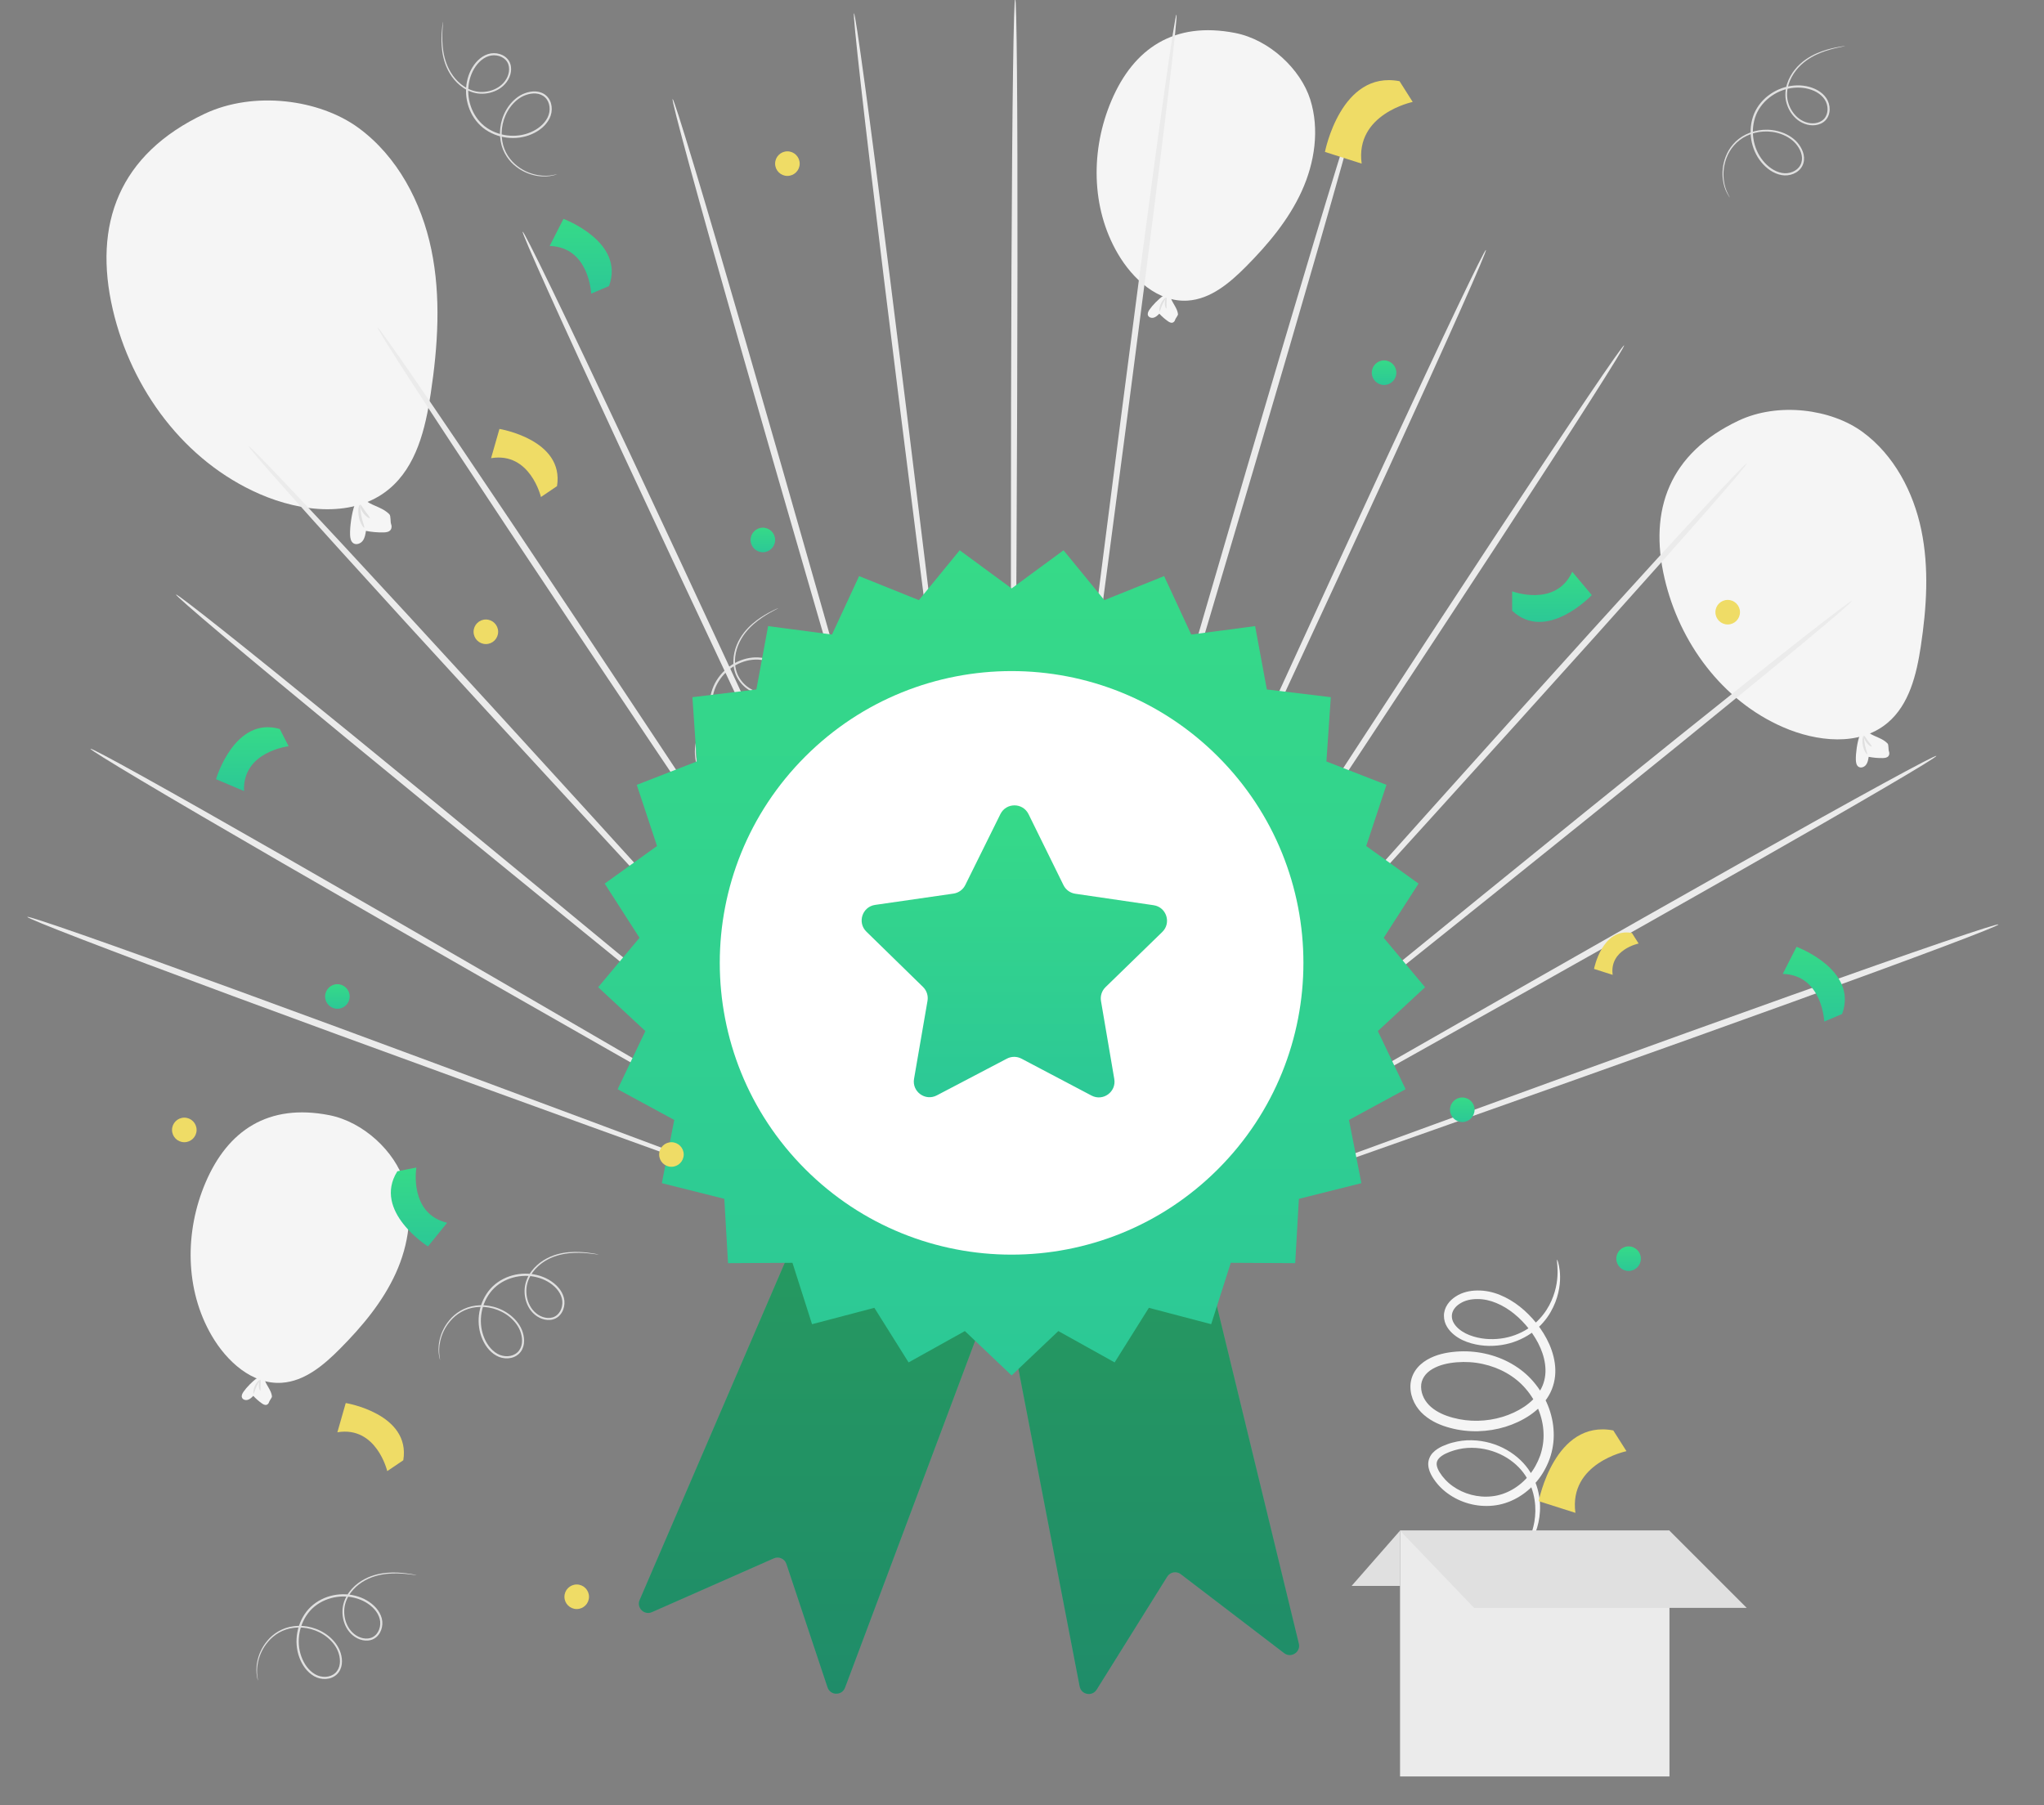 <svg width="480" height="424" viewBox="0 0 480 424" fill="none" xmlns="http://www.w3.org/2000/svg">
<rect x="0" y="0" width="480" height="424" fill="#808080" stroke="none"/>
<g clip-path="url(#clip0_978_28538)">
<path d="M166.894 184.644C166.894 184.644 166.55 184.416 166.004 183.857C165.458 183.304 164.712 182.39 164.114 181.021C163.513 179.665 163.042 177.842 163.216 175.714C163.361 173.61 164.281 171.166 166.289 169.344C168.244 167.52 171.169 166.276 174.352 166.471C175.921 166.583 177.584 167.034 178.943 168.093C179.618 168.611 180.225 169.26 180.651 170.046C181.076 170.829 181.279 171.782 181.089 172.704C180.713 174.581 178.912 175.92 177.021 176.116C175.105 176.32 173.187 175.632 171.595 174.536C168.372 172.348 166.352 168.255 166.768 164.12C167.242 159.96 170.268 156.509 173.881 155.121C175.686 154.413 177.671 154.193 179.516 154.612C180.435 154.827 181.318 155.226 182.037 155.834C182.762 156.444 183.27 157.273 183.511 158.161C183.753 159.047 183.713 160.027 183.294 160.85C182.884 161.679 182.137 162.263 181.35 162.611C179.745 163.315 177.931 163.105 176.505 162.407C175.061 161.704 173.934 160.563 173.2 159.282C172.462 157.989 172.196 156.544 172.217 155.204C172.29 152.492 173.426 150.207 174.723 148.553C176.04 146.885 177.513 145.773 178.742 144.957C181.244 143.361 182.8 142.816 182.8 142.816C182.804 142.824 182.717 142.877 182.54 142.971C182.338 143.077 182.081 143.213 181.76 143.384C181.078 143.752 180.07 144.298 178.858 145.128C177.657 145.963 176.223 147.086 174.958 148.735C173.713 150.366 172.637 152.608 172.591 155.21C172.586 156.498 172.85 157.866 173.556 159.08C174.259 160.287 175.338 161.362 176.695 162.011C178.034 162.658 179.71 162.832 181.161 162.187C181.873 161.867 182.522 161.346 182.867 160.636C183.221 159.935 183.26 159.08 183.04 158.29C182.823 157.498 182.362 156.755 181.717 156.217C181.067 155.669 180.258 155.304 179.401 155.106C177.679 154.719 175.786 154.926 174.071 155.606C170.627 156.931 167.738 160.247 167.296 164.178C166.897 168.096 168.83 172.031 171.89 174.108C173.399 175.156 175.223 175.799 176.965 175.613C178.678 175.446 180.294 174.22 180.612 172.608C180.779 171.808 180.612 170.982 180.232 170.27C179.849 169.559 179.29 168.95 178.661 168.462C177.396 167.464 175.832 167.028 174.324 166.908C171.28 166.701 168.444 167.877 166.545 169.619C164.596 171.356 163.685 173.692 163.514 175.739C163.316 177.805 163.745 179.597 164.306 180.938C164.863 182.294 165.57 183.213 166.084 183.783C166.597 184.36 166.915 184.621 166.894 184.644Z" fill="#E0E0E0"/>
<path d="M130.828 40.922C130.828 40.922 130.45 41.09 129.686 41.251C128.927 41.416 127.756 41.556 126.279 41.327C124.813 41.107 123.021 40.527 121.318 39.239C119.62 37.989 118.049 35.903 117.587 33.231C117.095 30.601 117.613 27.467 119.483 24.884C120.418 23.619 121.691 22.457 123.313 21.877C124.112 21.586 124.986 21.421 125.878 21.482C126.767 21.542 127.679 21.882 128.355 22.537C129.738 23.861 129.903 26.098 129.055 27.8C128.201 29.527 126.593 30.779 124.813 31.535C121.24 33.083 116.7 32.594 113.432 30.027C110.174 27.398 108.884 22.993 109.649 19.2C110.018 17.295 110.897 15.502 112.239 14.17C112.912 13.509 113.723 12.977 114.622 12.697C115.526 12.412 116.498 12.426 117.377 12.699C118.253 12.969 119.059 13.529 119.529 14.324C120.01 15.115 120.102 16.058 119.975 16.909C119.709 18.641 118.56 20.06 117.206 20.89C115.839 21.733 114.271 22.072 112.796 22.006C111.309 21.935 109.946 21.384 108.826 20.65C106.576 19.135 105.255 16.951 104.554 14.969C103.851 12.964 103.702 11.123 103.672 9.648C103.665 6.68 104.04 5.074 104.04 5.074C104.049 5.075 104.046 5.177 104.031 5.377C104.013 5.605 103.99 5.895 103.962 6.257C103.908 7.03 103.827 8.174 103.878 9.643C103.94 11.104 104.118 12.917 104.833 14.869C105.542 16.795 106.858 18.905 109.03 20.337C110.115 21.033 111.411 21.541 112.815 21.598C114.21 21.651 115.697 21.317 116.972 20.519C118.236 19.734 119.282 18.413 119.514 16.842C119.626 16.069 119.533 15.242 119.119 14.57C118.716 13.895 118.016 13.405 117.232 13.166C116.446 12.925 115.572 12.916 114.772 13.172C113.962 13.428 113.22 13.915 112.593 14.532C111.344 15.778 110.504 17.488 110.158 19.301C109.432 22.919 110.681 27.136 113.764 29.615C116.858 32.052 121.216 32.529 124.61 31.059C126.304 30.347 127.824 29.152 128.601 27.581C129.377 26.046 129.209 24.023 128.018 22.891C127.432 22.322 126.645 22.019 125.841 21.959C125.036 21.901 124.222 22.046 123.473 22.317C121.953 22.849 120.746 23.937 119.838 25.146C118.032 27.605 117.504 30.629 117.956 33.165C118.378 35.742 119.863 37.764 121.499 39.004C123.137 40.28 124.88 40.877 126.313 41.123C127.756 41.38 128.911 41.276 129.668 41.147C130.429 41.02 130.819 40.892 130.828 40.922Z" fill="#E0E0E0"/>
<path d="M406.233 46.433C406.233 46.433 405.968 46.116 405.602 45.426C405.235 44.742 404.778 43.654 404.592 42.173C404.399 40.703 404.463 38.82 405.233 36.828C405.967 34.851 407.54 32.767 409.982 31.587C412.374 30.39 415.53 30.025 418.528 31.112C420.001 31.663 421.468 32.567 422.472 33.966C422.973 34.655 423.372 35.45 423.559 36.323C423.745 37.195 423.668 38.165 423.226 38.996C422.334 40.69 420.229 41.465 418.359 41.118C416.464 40.772 414.818 39.569 413.602 38.069C411.129 35.059 410.349 30.56 411.918 26.712C413.549 22.857 417.429 20.403 421.286 20.094C423.219 19.924 425.185 20.276 426.835 21.2C427.656 21.666 428.39 22.299 428.907 23.085C429.43 23.876 429.684 24.814 429.663 25.734C429.645 26.651 429.328 27.58 428.694 28.25C428.066 28.93 427.184 29.279 426.331 29.391C424.592 29.612 422.911 28.898 421.741 27.824C420.555 26.741 419.797 25.327 419.455 23.891C419.114 22.442 419.268 20.98 419.665 19.701C420.503 17.121 422.24 15.25 423.951 14.031C425.685 12.803 427.413 12.153 428.824 11.718C431.675 10.894 433.321 10.812 433.321 10.812C433.323 10.821 433.223 10.847 433.028 10.888C432.804 10.933 432.518 10.991 432.162 11.063C431.404 11.224 430.282 11.462 428.884 11.914C427.496 12.376 425.803 13.046 424.123 14.27C422.467 15.482 420.801 17.329 420.022 19.812C419.652 21.046 419.519 22.432 419.852 23.797C420.185 25.154 420.917 26.49 422.034 27.496C423.136 28.495 424.694 29.137 426.269 28.928C427.043 28.822 427.813 28.506 428.344 27.923C428.882 27.351 429.161 26.542 429.174 25.722C429.19 24.9 428.958 24.058 428.491 23.358C428.022 22.65 427.35 22.07 426.584 21.638C425.042 20.78 423.168 20.443 421.33 20.609C417.651 20.907 413.942 23.269 412.407 26.915C410.916 30.56 411.656 34.881 414.004 37.739C415.154 39.17 416.722 40.303 418.446 40.618C420.135 40.942 422.033 40.223 422.794 38.767C423.18 38.047 423.254 37.207 423.091 36.417C422.925 35.628 422.562 34.885 422.095 34.239C421.164 32.924 419.787 32.063 418.375 31.523C415.514 30.463 412.461 30.788 410.147 31.922C407.786 33.038 406.251 35.02 405.508 36.935C404.733 38.861 404.638 40.7 404.796 42.146C404.947 43.603 405.365 44.685 405.698 45.377C406.028 46.077 406.259 46.417 406.233 46.433Z" fill="#E0E0E0"/>
<path d="M60.585 394.743C60.585 394.743 60.437 394.357 60.318 393.585C60.195 392.818 60.12 391.64 60.43 390.179C60.729 388.727 61.406 386.969 62.786 385.339C64.127 383.712 66.297 382.259 68.99 381.944C71.642 381.597 74.744 382.286 77.219 384.295C78.43 385.299 79.521 386.633 80.011 388.284C80.258 389.098 80.375 389.979 80.265 390.867C80.155 391.751 79.765 392.643 79.076 393.283C77.678 394.591 75.434 394.633 73.782 393.693C72.104 392.745 70.943 391.07 70.286 389.253C68.937 385.599 69.674 381.093 72.416 377.972C75.221 374.862 79.689 373.816 83.435 374.788C85.316 375.261 87.059 376.237 88.316 377.651C88.938 378.36 89.424 379.199 89.655 380.111C89.89 381.029 89.822 381.999 89.501 382.861C89.183 383.721 88.579 384.495 87.761 384.921C86.945 385.357 85.998 385.398 85.155 385.225C83.44 384.864 82.087 383.638 81.332 382.241C80.567 380.829 80.313 379.245 80.461 377.776C80.613 376.295 81.237 374.964 82.032 373.886C83.668 371.722 85.922 370.524 87.939 369.933C89.98 369.34 91.826 369.293 93.3 369.343C96.264 369.499 97.847 369.961 97.847 369.961C97.845 369.97 97.743 369.961 97.545 369.936C97.319 369.906 97.031 369.867 96.669 369.819C95.901 369.723 94.763 369.579 93.294 369.55C91.832 369.531 90.012 369.611 88.024 370.217C86.063 370.819 83.883 372.017 82.333 374.108C81.579 375.153 81 376.419 80.867 377.817C80.738 379.208 80.99 380.711 81.717 382.028C82.43 383.333 83.693 384.449 85.249 384.767C86.013 384.92 86.846 384.874 87.538 384.497C88.235 384.133 88.763 383.46 89.044 382.69C89.328 381.919 89.385 381.047 89.173 380.233C88.962 379.411 88.517 378.643 87.935 377.983C86.759 376.666 85.098 375.735 83.308 375.29C79.735 374.366 75.457 375.382 72.811 378.323C70.207 381.279 69.493 385.604 70.774 389.074C71.392 390.803 72.502 392.387 74.027 393.249C75.517 394.109 77.546 394.051 78.742 392.924C79.342 392.372 79.688 391.602 79.792 390.802C79.895 390.001 79.794 389.18 79.566 388.417C79.118 386.87 78.098 385.605 76.941 384.631C74.585 382.693 71.594 382 69.036 382.313C66.44 382.593 64.339 383.964 63.011 385.529C61.648 387.095 60.956 388.802 60.631 390.22C60.296 391.646 60.336 392.805 60.424 393.568C60.509 394.339 60.615 394.736 60.585 394.743Z" fill="#E0E0E0"/>
<path d="M103.35 319.443C103.35 319.443 103.203 319.056 103.084 318.285C102.96 317.517 102.885 316.34 103.195 314.879C103.495 313.426 104.172 311.669 105.552 310.039C106.894 308.412 109.063 306.957 111.756 306.643C114.409 306.297 117.511 306.985 119.986 308.995C121.197 309.998 122.288 311.332 122.777 312.983C123.025 313.797 123.141 314.679 123.032 315.566C122.922 316.45 122.533 317.342 121.842 317.981C120.444 319.289 118.201 319.332 116.548 318.392C114.87 317.444 113.71 315.769 113.053 313.951C111.703 310.298 112.44 305.792 115.182 302.67C117.986 299.561 122.456 298.515 126.202 299.487C128.083 299.96 129.825 300.935 131.082 302.349C131.704 303.058 132.191 303.897 132.422 304.81C132.657 305.727 132.589 306.697 132.268 307.559C131.95 308.42 131.347 309.194 130.527 309.62C129.711 310.056 128.765 310.098 127.922 309.923C126.206 309.563 124.853 308.337 124.099 306.939C123.333 305.528 123.081 303.944 123.227 302.475C123.379 300.993 124.003 299.663 124.798 298.584C126.435 296.421 128.689 295.223 130.706 294.631C132.747 294.039 134.592 293.992 136.068 294.043C139.032 294.199 140.614 294.661 140.614 294.661C140.612 294.67 140.51 294.661 140.313 294.636C140.086 294.605 139.798 294.567 139.437 294.519C138.668 294.422 137.531 294.279 136.061 294.25C134.599 294.231 132.778 294.31 130.79 294.916C128.829 295.518 126.649 296.718 125.1 298.808C124.345 299.853 123.767 301.119 123.634 302.517C123.505 303.908 123.757 305.411 124.483 306.727C125.197 308.032 126.46 309.149 128.015 309.467C128.78 309.62 129.612 309.574 130.305 309.197C131 308.833 131.529 308.16 131.81 307.39C132.094 306.618 132.152 305.747 131.939 304.933C131.728 304.11 131.283 303.343 130.702 302.683C129.526 301.367 127.865 300.435 126.074 299.99C122.502 299.066 118.223 300.082 115.578 303.023C112.975 305.979 112.26 310.304 113.541 313.773C114.159 315.503 115.269 317.087 116.795 317.949C118.285 318.808 120.313 318.751 121.51 317.624C122.11 317.071 122.456 316.302 122.56 315.501C122.663 314.701 122.562 313.88 122.333 313.116C121.885 311.569 120.865 310.305 119.709 309.331C117.353 307.393 114.362 306.699 111.803 307.012C109.208 307.293 107.107 308.663 105.779 310.229C104.416 311.795 103.723 313.502 103.399 314.919C103.063 316.346 103.104 317.505 103.191 318.268C103.273 319.039 103.38 319.436 103.35 319.443Z" fill="#E0E0E0"/>
<path d="M101.289 58.597C98.983 47.48 93.339 36.739 84.179 30.03C75.019 23.322 59.623 21.272 48.07 26.716C27.897 36.223 21.838 52.707 26.49 72.712C30.855 91.485 43.32 108.344 60.992 116.037C70.793 120.305 83.189 121.684 91.398 114.836C97.786 109.508 99.898 100.704 101.141 92.478C102.836 81.251 103.595 69.715 101.289 58.597Z" fill="#F5F5F5"/>
<path d="M83.257 118.674C82.603 120.48 82.143 123.69 82.21 125.609C82.236 126.358 82.379 127.209 83.013 127.607C83.71 128.045 84.686 127.67 85.181 127.012C85.677 126.354 85.815 125.502 85.938 124.687C87.28 124.951 88.65 125.073 90.017 125.05C90.639 125.039 91.341 124.958 91.718 124.464C92.017 124.073 92.017 123.515 91.837 123.058C91.657 122.6 91.797 121.178 91.46 120.82C90.006 119.271 87.893 118.937 86.115 117.773" fill="#F5F5F5"/>
<path d="M85.537 123.946C85.403 124.039 84.598 123 84.281 121.446C83.954 119.894 84.279 118.62 84.439 118.653C84.619 118.674 84.587 119.887 84.892 121.32C85.181 122.754 85.693 123.854 85.537 123.946Z" fill="#E0E0E0"/>
<path d="M86.842 121.69C86.742 121.823 85.923 121.352 85.261 120.423C84.593 119.498 84.411 118.57 84.569 118.519C84.736 118.458 85.156 119.215 85.767 120.06C86.372 120.911 86.954 121.552 86.842 121.69Z" fill="#E0E0E0"/>
<path d="M451.19 124.482C449.331 115.52 444.782 106.862 437.398 101.455C430.014 96.047 417.604 94.395 408.293 98.783C392.032 106.446 387.148 119.734 390.898 135.858C394.416 150.99 404.464 164.579 418.709 170.781C426.609 174.22 436.6 175.332 443.217 169.813C448.366 165.518 450.069 158.421 451.07 151.791C452.436 142.741 453.048 133.442 451.19 124.482Z" fill="#F5F5F5"/>
<path d="M436.661 172.904C436.134 174.359 435.764 176.947 435.818 178.494C435.839 179.097 435.954 179.784 436.465 180.105C437.028 180.458 437.813 180.156 438.213 179.625C438.613 179.095 438.725 178.409 438.824 177.752C439.906 177.965 441.009 178.062 442.111 178.044C442.612 178.035 443.179 177.97 443.482 177.572C443.723 177.257 443.723 176.807 443.577 176.438C443.432 176.069 443.546 174.924 443.274 174.635C442.102 173.387 440.399 173.117 438.965 172.18" fill="#F5F5F5"/>
<path d="M438.485 177.15C438.377 177.225 437.728 176.388 437.473 175.135C437.209 173.884 437.471 172.857 437.6 172.883C437.745 172.901 437.718 173.878 437.965 175.033C438.199 176.19 438.611 177.077 438.485 177.15Z" fill="#E0E0E0"/>
<path d="M439.531 175.336C439.45 175.444 438.79 175.064 438.257 174.315C437.719 173.569 437.572 172.822 437.699 172.78C437.833 172.731 438.172 173.341 438.665 174.023C439.153 174.709 439.622 175.226 439.531 175.336Z" fill="#E0E0E0"/>
<path d="M92.929 299.067C95.989 292.349 97.154 284.547 94.925 277.509C92.696 270.472 85.407 263.483 77.256 261.903C63.022 259.142 53.511 265.463 48.269 277.743C43.349 289.268 43.412 302.9 49.729 313.723C53.232 319.726 59.205 325.21 66.141 324.771C71.539 324.429 76.028 320.623 79.839 316.784C85.04 311.545 89.869 305.784 92.929 299.067Z" fill="#F5F5F5"/>
<path d="M60.385 323.66C59.349 324.357 57.874 325.864 57.172 326.897C56.898 327.299 56.646 327.801 56.826 328.253C57.024 328.751 57.68 328.929 58.192 328.774C58.705 328.619 59.104 328.226 59.482 327.845C60.085 328.499 60.756 329.089 61.483 329.602C61.813 329.835 62.212 330.063 62.6 329.948C62.907 329.857 63.121 329.565 63.202 329.255C63.283 328.946 63.903 328.255 63.864 327.938C63.696 326.566 62.715 325.58 62.23 324.286" fill="#F5F5F5"/>
<path d="M59.557 327.304C59.451 327.301 59.428 326.448 59.859 325.51C60.283 324.57 60.943 324.027 61.014 324.105C61.101 324.185 60.618 324.809 60.227 325.678C59.828 326.542 59.674 327.316 59.557 327.304Z" fill="#E0E0E0"/>
<path d="M61.117 326.616C61.013 326.647 60.764 326.086 60.774 325.344C60.779 324.603 61.04 324.046 61.143 324.08C61.253 324.111 61.183 324.67 61.179 325.348C61.169 326.026 61.227 326.587 61.117 326.616Z" fill="#E0E0E0"/>
<path d="M305.687 44.899C308.747 38.181 309.911 30.379 307.683 23.341C305.454 16.304 298.165 9.315 290.013 7.735C275.78 4.974 266.269 11.295 261.027 23.576C256.106 35.1 256.17 48.733 262.487 59.555C265.99 65.558 271.963 71.043 278.899 70.603C284.297 70.261 288.786 66.455 292.597 62.616C297.797 57.377 302.627 51.617 305.687 44.899Z" fill="#F5F5F5"/>
<path d="M273.151 69.488C272.115 70.185 270.64 71.692 269.938 72.725C269.664 73.127 269.412 73.629 269.592 74.081C269.789 74.579 270.445 74.756 270.958 74.602C271.47 74.447 271.87 74.053 272.247 73.673C272.85 74.328 273.522 74.917 274.248 75.43C274.578 75.663 274.977 75.891 275.365 75.776C275.673 75.686 275.886 75.393 275.967 75.084C276.048 74.774 276.669 74.083 276.629 73.765C276.462 72.393 275.481 71.407 274.996 70.114" fill="#F5F5F5"/>
<path d="M272.307 73.132C272.201 73.129 272.178 72.276 272.609 71.338C273.033 70.398 273.693 69.855 273.764 69.933C273.851 70.013 273.368 70.637 272.978 71.506C272.578 72.37 272.425 73.144 272.307 73.132Z" fill="#E0E0E0"/>
<path d="M273.874 72.444C273.77 72.476 273.522 71.914 273.532 71.172C273.537 70.431 273.797 69.874 273.9 69.908C274.011 69.939 273.941 70.498 273.937 71.176C273.926 71.855 273.986 72.415 273.874 72.444Z" fill="#E0E0E0"/>
<path d="M171.826 275.717C126.277 258.67 85.006 243.306 55.069 232.388C40.102 226.926 27.969 222.568 19.564 219.628C15.36 218.158 12.089 217.043 9.862 216.319C7.634 215.594 6.45 215.261 6.422 215.356C6.394 215.45 7.524 215.967 9.702 216.862C11.879 217.757 15.105 219.028 19.268 220.633C27.594 223.843 39.672 228.384 54.62 233.916C84.512 244.987 125.887 259.997 171.599 276.492C194.896 284.922 217.06 292.941 237.17 300.218C236.983 300.111 236.797 300.006 236.61 299.899C216.718 292.474 194.824 284.302 171.826 275.717Z" fill="#EBEBEB"/>
<path d="M237.044 300.025C218.342 289.139 197.738 277.147 176.084 264.543C133.503 239.71 94.911 217.29 66.886 201.247C52.875 193.223 41.508 186.786 33.623 182.405C29.68 180.213 26.607 178.536 24.51 177.428C22.413 176.32 21.292 175.782 21.251 175.868C21.211 175.955 22.255 176.663 24.279 177.928C26.304 179.192 29.31 181.014 33.196 183.329C40.967 187.961 52.256 194.565 66.237 202.653C94.197 218.837 132.938 240.933 175.754 265.258C197.358 277.556 217.923 289.261 236.609 299.898C236.797 300.005 236.981 300.11 237.168 300.217C237.242 300.258 237.315 300.3 237.388 300.342C237.399 300.338 237.409 300.334 237.42 300.331C237.294 300.228 237.17 300.127 237.044 300.025Z" fill="#EBEBEB"/>
<path d="M237.695 300.558C237.703 300.564 237.71 300.57 237.717 300.576C237.712 300.562 237.705 300.549 237.699 300.535C237.697 300.543 237.696 300.551 237.695 300.558Z" fill="#EBEBEB"/>
<path d="M237.418 300.33C237.433 300.324 237.448 300.32 237.463 300.314C237.46 300.291 237.456 300.268 237.454 300.245C237.431 300.22 237.409 300.196 237.387 300.171C220.362 286.091 201.596 270.572 181.861 254.25C143.28 222.292 108.301 193.412 82.867 172.676C70.152 162.305 59.826 153.965 52.65 148.26C49.062 145.408 46.262 143.215 44.346 141.755C42.43 140.295 41.398 139.567 41.346 139.646C41.294 139.725 42.225 140.607 44.048 142.21C45.87 143.812 48.585 146.136 52.098 149.101C59.125 155.032 69.35 163.525 82.027 173.955C107.377 194.82 142.548 223.405 181.432 254.904C201.188 270.934 219.981 286.182 237.043 300.026C237.168 300.128 237.292 300.228 237.418 300.33Z" fill="#EBEBEB"/>
<path d="M237.455 300.245C237.447 300.182 237.437 300.12 237.427 300.057C221.901 282.963 204.789 264.123 186.793 244.309C151.598 205.498 119.674 170.406 96.423 145.153C84.8 132.523 75.35 122.349 68.768 115.371C65.478 111.881 62.905 109.191 61.139 107.391C59.372 105.591 58.412 104.68 58.347 104.75C58.282 104.82 59.116 105.866 60.765 107.793C62.415 109.719 64.88 112.525 68.077 116.114C74.472 123.293 83.795 133.603 95.37 146.284C118.515 171.651 150.68 206.483 186.255 244.887C204.428 264.536 221.708 283.219 237.385 300.169C237.41 300.195 237.432 300.219 237.455 300.245Z" fill="#EBEBEB"/>
<path d="M237.303 299.679C224.476 280.26 210.349 258.873 195.499 236.391C166.306 192.124 139.813 152.082 120.473 123.22C110.805 108.788 102.931 97.145 97.432 89.144C94.683 85.143 92.528 82.052 91.041 79.976C89.555 77.9 88.737 76.839 88.662 76.897C88.588 76.955 89.26 78.13 90.613 80.31C91.966 82.491 93.998 85.678 96.64 89.762C101.925 97.93 109.655 109.686 119.268 124.162C138.488 153.119 165.257 192.944 194.884 236.873C210.001 259.325 224.377 280.675 237.421 300.047C237.412 299.99 237.405 299.933 237.396 299.875C237.365 299.809 237.334 299.744 237.303 299.679Z" fill="#EBEBEB"/>
<path d="M237.558 300.061C237.558 300.033 237.558 300.004 237.558 299.976C237.539 299.932 237.519 299.89 237.5 299.848C237.501 299.853 237.502 299.859 237.503 299.865C237.521 299.93 237.54 299.995 237.558 300.061Z" fill="#EBEBEB"/>
<path d="M237.391 299.865C237.324 299.64 237.257 299.418 237.189 299.193C227.379 277.959 216.581 254.59 205.238 230.04C182.799 181.374 162.412 137.34 147.478 105.558C140.013 89.666 133.916 76.834 129.639 67.999C127.502 63.582 125.819 60.165 124.649 57.863C123.481 55.561 122.825 54.375 122.743 54.419C122.66 54.464 123.156 55.739 124.177 58.122C125.198 60.505 126.744 63.997 128.764 68.478C132.805 77.441 138.741 90.36 146.145 106.286C160.948 138.14 181.641 182.007 204.561 230.41C216.19 255.015 227.256 278.426 237.3 299.678C237.331 299.743 237.362 299.808 237.392 299.873C237.392 299.871 237.391 299.868 237.391 299.865Z" fill="#EBEBEB"/>
<path d="M237.395 299.871C237.36 299.625 237.325 299.38 237.29 299.133C230.526 275.221 223.082 248.904 215.262 221.258C199.806 166.467 185.741 116.875 175.363 81.043C170.177 63.127 165.92 48.648 162.909 38.665C161.403 33.674 160.21 29.807 159.37 27.196C158.53 24.585 158.043 23.23 157.953 23.262C157.862 23.295 158.172 24.713 158.851 27.382C159.528 30.051 160.573 33.971 161.949 39.009C164.702 49.083 168.784 63.626 173.904 81.566C184.136 117.45 198.54 166.921 214.522 221.523C222.569 249.085 230.228 275.322 237.188 299.161C237.257 299.399 237.325 299.634 237.395 299.871Z" fill="#EBEBEB"/>
<path d="M237.555 300.187C237.555 300.146 237.555 300.104 237.555 300.063C237.537 299.997 237.518 299.933 237.5 299.867C237.515 299.981 237.531 300.095 237.545 300.208C237.548 300.2 237.552 300.194 237.555 300.187Z" fill="#EBEBEB"/>
<path d="M237.531 300.773C237.54 300.831 237.548 300.89 237.556 300.948C237.556 300.862 237.556 300.776 237.556 300.691C237.548 300.718 237.54 300.745 237.531 300.773Z" fill="#EBEBEB"/>
<path d="M237.45 300.238C237.453 300.263 237.457 300.289 237.46 300.314C237.47 300.31 237.479 300.307 237.489 300.303C237.497 300.289 237.504 300.276 237.513 300.262C237.522 300.241 237.53 300.22 237.539 300.199C237.524 300.072 237.509 299.947 237.494 299.821C237.493 299.814 237.492 299.808 237.491 299.801C234.376 273.97 230.943 245.501 227.335 215.577C220.293 156.86 213.847 103.701 208.993 65.252C206.569 46.028 204.549 30.479 203.087 19.746C202.356 14.38 201.764 10.217 201.334 7.401C200.903 4.583 200.634 3.113 200.546 3.129C200.459 3.145 200.559 4.649 200.833 7.495C201.107 10.342 201.553 14.531 202.16 19.922C203.373 30.702 205.224 46.283 207.584 65.519C212.297 103.995 219.067 157.093 226.617 215.713C230.409 245.301 234.019 273.468 237.299 299.06C237.332 299.315 237.365 299.569 237.397 299.824C237.397 299.828 237.398 299.831 237.398 299.835C237.406 299.897 237.414 299.96 237.422 300.021C237.422 300.025 237.423 300.03 237.424 300.034C237.433 300.101 237.442 300.17 237.45 300.238Z" fill="#EBEBEB"/>
<path d="M237.555 300.035C237.555 300.081 237.555 300.127 237.555 300.173C237.591 300.087 237.626 300.001 237.661 299.916C237.825 273.769 238.006 244.946 238.196 214.647C238.604 155.292 238.905 101.541 238.936 62.627C238.956 43.17 238.912 27.422 238.817 16.54C238.77 11.099 238.709 6.873 238.638 4.008C238.568 1.142 238.487 -0.362 238.4 -0.363C238.313 -0.363 238.225 1.14 238.139 4.005C238.053 6.869 237.97 11.094 237.893 16.535C237.74 27.418 237.614 43.163 237.53 62.62C237.357 101.534 237.374 155.286 237.47 214.645C237.499 244.955 237.528 273.789 237.554 299.943C237.555 299.973 237.555 300.003 237.555 300.035Z" fill="#EBEBEB"/>
<path d="M237.622 300.465C237.599 300.541 237.577 300.616 237.555 300.692C237.555 300.778 237.555 300.864 237.555 300.948C237.577 300.788 237.6 300.626 237.622 300.465Z" fill="#EBEBEB"/>
<path d="M249.036 215.804C256.909 157.248 263.969 104.208 268.892 65.773C271.357 46.556 273.294 30.991 274.565 20.222C275.201 14.836 275.672 10.65 275.961 7.806C276.25 4.962 276.359 3.459 276.271 3.442C276.184 3.424 275.906 4.893 275.46 7.707C275.014 10.52 274.4 14.677 273.64 20.038C272.118 30.758 270.012 46.289 267.484 65.493C262.419 103.901 255.682 157.005 248.32 215.662C244.548 245.554 240.959 273.992 237.703 299.796C237.77 299.542 237.835 299.292 237.902 299.037C241.32 273.48 245.083 245.351 249.036 215.804Z" fill="#EBEBEB"/>
<path d="M237.774 300.067C237.775 300.063 237.775 300.06 237.776 300.055C237.767 300.068 237.759 300.081 237.75 300.094C237.758 300.085 237.765 300.076 237.774 300.067Z" fill="#EBEBEB"/>
<path d="M238.008 299.18C245.133 275.337 252.975 249.095 261.212 221.528C277.57 166.928 292.313 117.46 302.79 81.574C308.032 63.632 312.213 49.09 315.034 39.014C316.444 33.976 317.515 30.055 318.209 27.385C318.904 24.715 319.223 23.296 319.133 23.262C319.042 23.229 318.545 24.583 317.687 27.193C316.829 29.803 315.609 33.669 314.067 38.659C310.987 48.64 306.63 63.118 301.321 81.035C290.698 116.866 276.294 166.46 260.468 221.253C252.462 248.892 244.841 275.203 237.918 299.109C237.847 299.355 237.776 299.599 237.705 299.844C237.704 299.846 237.704 299.848 237.703 299.85C237.804 299.628 237.905 299.405 238.008 299.18Z" fill="#EBEBEB"/>
<path d="M237.551 300.185C237.548 300.193 237.545 300.2 237.542 300.207C237.533 300.227 237.524 300.246 237.516 300.265C237.637 300.079 237.754 299.897 237.876 299.71C247.614 278.824 258.342 255.813 269.617 231.63C291.832 184.073 311.888 140.972 326.24 109.674C333.419 94.026 339.176 81.332 343.095 72.525C345.055 68.121 346.556 64.69 347.547 62.347C348.538 60.005 349.02 58.753 348.942 58.708C348.864 58.663 348.231 59.828 347.099 62.09C345.968 64.352 344.339 67.71 342.268 72.049C338.125 80.727 332.216 93.336 324.98 108.95C310.503 140.177 290.737 183.444 268.976 231.262C257.975 255.389 247.504 278.356 237.99 299.224C237.894 299.433 237.8 299.64 237.704 299.85C237.689 299.885 237.673 299.919 237.657 299.953C237.622 300.03 237.587 300.107 237.551 300.185Z" fill="#EBEBEB"/>
<path d="M237.434 300.438C237.44 300.431 237.445 300.425 237.451 300.418C237.433 300.425 237.415 300.43 237.397 300.437C237.389 300.449 237.383 300.46 237.375 300.472C237.395 300.46 237.414 300.45 237.434 300.438Z" fill="#EBEBEB"/>
<path d="M237.508 300.267C237.501 300.28 237.493 300.291 237.484 300.304C237.519 300.291 237.553 300.279 237.587 300.266C237.638 300.21 237.688 300.154 237.739 300.097C237.747 300.083 237.756 300.07 237.765 300.057C250.358 281.051 264.238 260.105 278.833 238.077C307.434 194.982 333.278 155.911 351.835 127.502C361.116 113.299 368.579 101.766 373.684 93.75C376.237 89.743 378.2 86.615 379.506 84.474C380.813 82.334 381.463 81.181 381.393 81.123C381.322 81.066 380.534 82.106 379.099 84.142C377.665 86.178 375.586 89.21 372.932 93.135C367.625 100.984 360.023 112.405 350.69 126.565C332.018 154.88 306.436 194.166 278.248 237.598C263.903 259.664 250.258 280.655 237.87 299.713C237.748 299.899 237.63 300.08 237.508 300.267Z" fill="#EBEBEB"/>
<path d="M237.594 300.267C237.658 300.244 237.722 300.22 237.786 300.197C237.798 300.188 237.809 300.178 237.82 300.17C252.915 283.574 269.552 265.282 287.049 246.046C321.304 208.442 352.277 174.334 374.566 149.493C385.712 137.074 394.692 126.978 400.852 119.946C403.933 116.43 406.307 113.682 407.896 111.794C409.485 109.908 410.289 108.881 410.227 108.812C410.165 108.743 409.242 109.634 407.542 111.396C405.841 113.157 403.364 115.792 400.196 119.208C393.86 126.04 384.76 136.003 373.567 148.369C351.177 173.098 320.435 207.462 286.537 245.471C269.205 264.876 252.724 283.328 237.77 300.07C237.761 300.08 237.754 300.089 237.745 300.098C237.695 300.154 237.645 300.21 237.594 300.267Z" fill="#EBEBEB"/>
<path d="M237.499 300.398C237.485 300.403 237.469 300.409 237.455 300.414C237.449 300.421 237.443 300.427 237.438 300.434C237.458 300.423 237.478 300.41 237.499 300.398Z" fill="#EBEBEB"/>
<path d="M238.001 300.119C238.061 300.085 238.119 300.051 238.179 300.017C255.322 286.308 274.203 271.211 294.05 255.339C333.129 224.142 368.476 195.828 393.954 175.16C406.696 164.828 416.973 156.414 424.036 150.537C427.569 147.599 430.297 145.296 432.129 143.708C433.962 142.12 434.899 141.245 434.848 141.166C434.797 141.087 433.759 141.806 431.834 143.251C429.908 144.697 427.095 146.868 423.489 149.692C416.278 155.341 405.901 163.601 393.122 173.874C367.561 194.413 332.403 223.022 293.625 254.682C273.792 270.849 254.933 286.221 237.823 300.168C237.811 300.177 237.801 300.186 237.789 300.195C237.86 300.171 237.931 300.145 238.001 300.119Z" fill="#EBEBEB"/>
<path d="M238.609 299.895C257.357 289.407 277.99 277.863 299.665 265.737C342.632 241.746 381.51 219.952 409.569 203.985C423.601 196.004 434.929 189.486 442.729 184.915C446.629 182.629 449.645 180.831 451.678 179.582C453.71 178.332 454.758 177.632 454.718 177.545C454.678 177.457 453.553 177.986 451.448 179.077C449.344 180.168 446.262 181.821 442.305 183.982C434.391 188.302 422.985 194.649 408.924 202.565C380.8 218.39 342.07 240.512 299.336 265.016C277.613 277.448 256.942 289.278 238.178 300.016C238.118 300.05 238.06 300.084 238 300.118C238.204 300.044 238.406 299.97 238.609 299.895Z" fill="#EBEBEB"/>
<path d="M465.85 218.071C463.619 218.779 460.341 219.87 456.129 221.308C447.705 224.183 435.546 228.448 420.545 233.796C390.541 244.485 349.177 259.529 303.522 276.222C280.477 284.627 258.538 292.628 238.604 299.897C238.401 299.971 238.199 300.044 237.996 300.119C237.926 300.145 237.856 300.17 237.785 300.196C237.721 300.219 237.657 300.243 237.593 300.266C237.558 300.279 237.524 300.291 237.49 300.304C237.48 300.307 237.47 300.31 237.461 300.314C237.445 300.32 237.431 300.325 237.415 300.331C237.405 300.334 237.394 300.338 237.384 300.342C234.349 301.449 231.359 302.539 228.422 303.61C231.364 302.571 234.362 301.511 237.402 300.436C237.42 300.43 237.438 300.424 237.456 300.417C237.47 300.412 237.486 300.407 237.5 300.402C237.681 300.337 237.862 300.274 238.044 300.21C258.194 293.09 280.402 285.243 303.743 276.994C349.556 260.849 391.021 246.157 420.982 235.317C435.963 229.901 448.07 225.453 456.416 222.308C460.589 220.735 463.822 219.488 466.006 218.612C468.188 217.734 469.321 217.227 469.294 217.133C469.268 217.039 468.082 217.363 465.85 218.071Z" fill="#EBEBEB"/>
<path d="M356.105 366.087C356.076 366.055 356.206 365.866 356.481 365.533C356.616 365.363 356.801 365.17 356.999 364.92C357.189 364.663 357.408 364.366 357.655 364.032C358.606 362.679 359.811 360.465 360.332 357.369C360.588 355.83 360.656 354.073 360.359 352.209C360.065 350.349 359.396 348.377 358.21 346.556C357.021 344.744 355.261 343.123 353.095 341.947C350.926 340.776 348.34 340.053 345.615 340.044C344.253 340.024 342.868 340.242 341.518 340.632C340.199 341.037 338.732 341.616 337.921 342.504C337.52 342.95 337.344 343.408 337.378 343.957C337.415 344.512 337.676 345.149 338.051 345.766C338.832 347.025 339.897 348.17 341.177 349.064C343.716 350.877 347.067 351.812 350.37 351.431C353.66 351.085 356.837 349.242 359.072 346.504C360.209 345.148 361.079 343.548 361.691 341.853C362.273 340.144 362.559 338.327 362.47 336.477C362.328 332.78 360.784 329.058 358.258 326.135C355.745 323.197 352.105 321.19 348.168 320.348C346.199 319.916 344.144 319.789 342.106 319.955C340.061 320.117 338.049 320.559 336.389 321.531C334.727 322.483 333.674 324.008 333.721 325.747C333.728 326.611 333.955 327.505 334.364 328.312C334.772 329.123 335.338 329.829 336.047 330.448C337.459 331.676 339.298 332.478 341.213 332.983C343.127 333.506 345.111 333.731 347.068 333.691C350.975 333.614 354.838 332.457 357.932 330.401C359.462 329.364 360.796 328.084 361.673 326.585C362.564 325.098 362.969 323.395 362.932 321.68C362.846 318.22 361.199 314.887 359.112 312.192C357 309.488 354.349 307.265 351.431 306.053C349.979 305.437 348.46 305.102 346.971 305.106C345.468 305.095 344.064 305.394 342.9 306.131C341.738 306.834 340.945 307.914 340.944 309.059C340.896 310.206 341.617 311.31 342.595 312.128C343.583 312.967 344.752 313.515 346 313.891C347.236 314.269 348.496 314.463 349.727 314.511C352.19 314.596 354.543 314.133 356.546 313.255C360.622 311.542 363.105 308.32 364.341 305.484C365.611 302.611 365.794 300.095 365.772 298.442C365.735 296.773 365.543 295.894 365.651 295.871C365.711 295.854 366.071 296.695 366.276 298.41C366.463 300.109 366.444 302.753 365.243 305.86C364.633 307.396 363.751 309.057 362.402 310.588C361.077 312.133 359.287 313.541 357.117 314.536C354.959 315.556 352.404 316.134 349.683 316.106C348.323 316.085 346.919 315.901 345.525 315.509C344.146 315.127 342.695 314.504 341.462 313.494C340.843 312.989 340.264 312.381 339.813 311.632C339.358 310.893 339.081 309.971 339.086 309.036C339.076 308.097 339.39 307.147 339.909 306.376C340.421 305.592 341.111 304.977 341.864 304.496C343.355 303.508 345.206 303.104 346.96 303.096C348.742 303.068 350.539 303.444 352.212 304.127C355.58 305.483 358.493 307.895 360.844 310.83C362.022 312.307 363.042 313.95 363.842 315.748C364.621 317.55 365.184 319.529 365.24 321.626C365.308 323.709 364.809 325.908 363.702 327.778C362.613 329.659 361.027 331.178 359.275 332.383C355.734 334.759 351.489 336.032 347.119 336.147C344.936 336.201 342.72 335.957 340.567 335.377C338.424 334.812 336.242 333.911 334.404 332.327C332.566 330.756 331.236 328.375 331.212 325.761C331.183 324.456 331.583 323.095 332.304 321.981C333.032 320.861 334.04 320.004 335.111 319.371C337.264 318.116 339.642 317.642 341.901 317.457C344.185 317.274 346.482 317.42 348.69 317.909C353.1 318.858 357.233 321.137 360.112 324.527C362.98 327.877 364.714 332.101 364.859 336.383C364.951 338.517 364.601 340.663 363.91 342.634C363.187 344.596 362.168 346.425 360.847 347.979C358.252 351.108 354.518 353.25 350.603 353.624C346.716 354.02 342.894 352.9 339.953 350.747C338.471 349.678 337.238 348.327 336.32 346.793C335.868 346.011 335.465 345.119 335.403 344.064C335.323 343 335.812 341.875 336.497 341.188C337.175 340.476 337.952 340.032 338.708 339.673C339.472 339.356 340.22 339.041 341.001 338.846C342.547 338.428 344.112 338.219 345.632 338.269C351.748 338.402 356.878 341.712 359.387 345.798C360.642 347.855 361.294 350.03 361.538 352.043C361.784 354.063 361.633 355.93 361.286 357.549C360.582 360.801 359.165 363.038 358.049 364.339C357.759 364.654 357.5 364.933 357.276 365.174C357.042 365.403 356.823 365.571 356.656 365.714C356.321 365.994 356.134 366.119 356.105 366.087Z" fill="#F5F5F5"/>
<path d="M328.778 417.23H392.047V359.491H328.778V417.23Z" fill="#EBEBEB"/>
<path d="M392.041 359.492L410.189 377.641H346.171L328.773 359.492H392.041Z" fill="#E0E0E0"/>
<path d="M328.78 359.492L317.406 372.476H328.78V359.492Z" fill="#E0E0E0"/>
<path d="M187.349 289.484L150.208 375.785C149.424 377.606 151.279 379.444 153.093 378.643L181.721 366.007C182.897 365.487 184.265 366.094 184.672 367.313L194.33 396.305C194.98 398.256 197.72 398.307 198.443 396.382L233.35 303.294L187.349 289.484Z" fill="url(#paint0_linear_978_28538)"/>
<path d="M235.75 303.844L253.539 396.098C253.916 398.044 256.482 398.522 257.532 396.841L274.106 370.298C274.788 369.207 276.259 368.939 277.281 369.72L301.564 388.27C303.199 389.518 305.494 388.02 305.008 386.022L281.555 289.41L235.75 303.844Z" fill="url(#paint1_linear_978_28538)"/>
<g opacity="0.3">
<path d="M187.349 289.484L150.208 375.785C149.424 377.606 151.279 379.444 153.093 378.643L181.721 366.007C182.897 365.487 184.265 366.094 184.672 367.313L194.33 396.305C194.98 398.256 197.72 398.307 198.443 396.382L233.35 303.294L187.349 289.484Z" fill="black"/>
</g>
<g opacity="0.3">
<path d="M235.75 303.844L253.539 396.098C253.916 398.044 256.482 398.522 257.532 396.841L274.106 370.298C274.788 369.207 276.259 368.939 277.281 369.72L301.564 388.27C303.199 389.518 305.494 388.02 305.008 386.022L281.555 289.41L235.75 303.844Z" fill="black"/>
</g>
<path d="M237.561 138.204L249.754 129.242L259.335 140.954L273.374 135.306L279.741 149.033L294.742 147.054L297.497 161.933L312.52 163.747L311.486 178.845L325.586 184.338L320.831 198.703L333.121 207.529L324.943 220.261L334.652 231.867L323.565 242.165L330.083 255.821L316.783 263.039L319.7 277.886L305.023 281.568L304.156 296.676L289.024 296.592L284.428 311.01L269.792 307.166L261.753 319.986L248.534 312.624L237.561 323.044L226.586 312.624L213.367 319.986L205.329 307.166L190.694 311.01L186.097 296.592L170.965 296.676L170.097 281.568L155.421 277.886L158.338 263.039L145.038 255.821L151.556 242.165L140.469 231.867L150.178 220.261L142 207.529L154.29 198.703L149.535 184.338L163.635 178.845L162.603 163.747L177.625 161.933L180.379 147.054L195.38 149.033L201.748 135.306L215.787 140.954L225.367 129.242L237.561 138.204Z" fill="url(#paint2_linear_978_28538)"/>
<path d="M286.014 274.602C312.777 247.84 312.777 204.449 286.014 177.687C259.252 150.924 215.861 150.924 189.098 177.687C162.336 204.449 162.336 247.84 189.098 274.602C215.861 301.365 259.252 301.365 286.014 274.602Z" fill="white"/>
<path d="M252.513 209.911L270.905 212.605C273.926 213.047 275.128 216.762 272.939 218.891L259.614 231.85C258.745 232.695 258.346 233.915 258.55 235.11L261.672 253.434C262.184 256.444 259.024 258.736 256.323 257.313L239.88 248.645C238.807 248.079 237.525 248.079 236.451 248.641L219.989 257.272C217.285 258.69 214.128 256.392 214.648 253.382L217.81 235.065C218.017 233.87 217.622 232.65 216.754 231.802L203.457 218.813C201.273 216.679 202.484 212.967 205.507 212.531L223.904 209.878C225.104 209.706 226.143 208.952 226.68 207.866L234.926 191.206C236.28 188.469 240.185 188.474 241.534 191.214L249.742 207.892C250.276 208.979 251.313 209.734 252.513 209.911Z" fill="url(#paint3_linear_978_28538)"/>
<path d="M127.032 116.732C127.032 116.732 124.512 106.079 115.32 107.611L117.285 100.742C117.285 100.742 132.572 103.234 130.806 114.18L127.032 116.732Z" fill="#EFDC66"/>
<path d="M90.938 345.518C90.938 345.518 88.418 334.864 79.227 336.396L81.192 329.527C81.192 329.527 96.479 332.019 94.711 342.965L90.938 345.518Z" fill="#EFDC66"/>
<path d="M384.8 221.603C384.8 221.603 377.9 223.021 378.709 228.963L374.328 227.568C374.328 227.568 376.223 217.782 383.23 219.127L384.8 221.603Z" fill="#EFDC66"/>
<path d="M381.947 340.834C381.947 340.834 368.364 343.624 369.959 355.32L361.336 352.574C361.336 352.574 365.065 333.313 378.856 335.961L381.947 340.834Z" fill="#EFDC66"/>
<path d="M331.751 23.944C331.751 23.944 318.169 26.735 319.763 38.429L311.141 35.684C311.141 35.684 314.869 16.422 328.66 19.07L331.751 23.944Z" fill="#EFDC66"/>
<path d="M67.781 175.273C67.781 175.273 56.901 176.483 57.306 185.792L50.727 183.008C50.727 183.008 55.054 168.136 65.704 171.217L67.781 175.273Z" fill="url(#paint4_linear_978_28538)"/>
<path d="M97.781 274.219C97.781 274.219 95.938 285.01 104.997 287.191L100.505 292.746C100.505 292.746 87.407 284.479 93.31 275.094L97.781 274.219Z" fill="url(#paint5_linear_978_28538)"/>
<path d="M428.398 239.934C428.398 239.934 427.963 228.996 418.648 228.741L421.891 222.375C421.891 222.375 436.419 227.746 432.59 238.151L428.398 239.934Z" fill="url(#paint6_linear_978_28538)"/>
<path d="M138.828 68.966C138.828 68.966 138.392 58.028 129.078 57.772L132.32 51.406C132.32 51.406 146.848 56.777 143.02 67.183L138.828 68.966Z" fill="url(#paint7_linear_978_28538)"/>
<path d="M355.102 138.881C355.102 138.881 365.337 142.763 369.219 134.293L373.808 139.769C373.808 139.769 363.178 151.034 355.103 143.437V138.881H355.102Z" fill="url(#paint8_linear_978_28538)"/>
<path d="M116.981 148.385C116.981 149.978 115.689 151.27 114.096 151.27C112.503 151.27 111.211 149.978 111.211 148.385C111.211 146.792 112.503 145.5 114.096 145.5C115.69 145.5 116.981 146.792 116.981 148.385Z" fill="#EFDC66"/>
<path d="M182.027 126.818C182.027 128.412 180.736 129.703 179.143 129.703C177.549 129.703 176.258 128.412 176.258 126.818C176.258 125.225 177.549 123.934 179.143 123.934C180.737 123.934 182.027 125.225 182.027 126.818Z" fill="url(#paint9_linear_978_28538)"/>
<path d="M82.113 234.041C82.113 235.634 80.822 236.926 79.229 236.926C77.635 236.926 76.344 235.634 76.344 234.041C76.344 232.448 77.635 231.156 79.229 231.156C80.822 231.156 82.113 232.448 82.113 234.041Z" fill="url(#paint10_linear_978_28538)"/>
<path d="M187.793 38.432C187.793 40.025 186.501 41.316 184.908 41.316C183.315 41.316 182.023 40.025 182.023 38.432C182.023 36.839 183.315 35.547 184.908 35.547C186.501 35.547 187.793 36.839 187.793 38.432Z" fill="#EFDC66"/>
<path d="M46.168 265.385C46.168 266.978 44.876 268.27 43.283 268.27C41.69 268.27 40.398 266.978 40.398 265.385C40.398 263.792 41.69 262.5 43.283 262.5C44.876 262.5 46.168 263.792 46.168 265.385Z" fill="#EFDC66"/>
<path d="M408.606 143.783C408.606 145.376 407.314 146.668 405.721 146.668C404.128 146.668 402.836 145.376 402.836 143.783C402.836 142.19 404.128 140.898 405.721 140.898C407.314 140.898 408.606 142.19 408.606 143.783Z" fill="#EFDC66"/>
<path d="M160.559 271.154C160.559 272.748 159.267 274.039 157.674 274.039C156.081 274.039 154.789 272.748 154.789 271.154C154.789 269.561 156.081 268.27 157.674 268.27C159.267 268.27 160.559 269.561 160.559 271.154Z" fill="#EFDC66"/>
<path d="M138.317 375.029C138.317 376.622 137.025 377.914 135.432 377.914C133.839 377.914 132.547 376.622 132.547 375.029C132.547 373.436 133.839 372.145 135.432 372.145C137.026 372.145 138.317 373.436 138.317 375.029Z" fill="#EFDC66"/>
<path d="M327.91 87.533C327.91 89.126 326.619 90.418 325.025 90.418C323.432 90.418 322.141 89.126 322.141 87.533C322.141 85.94 323.432 84.648 325.025 84.648C326.619 84.648 327.91 85.94 327.91 87.533Z" fill="url(#paint11_linear_978_28538)"/>
<path d="M385.332 295.623C385.332 297.216 384.04 298.508 382.447 298.508C380.854 298.508 379.562 297.216 379.562 295.623C379.562 294.03 380.854 292.738 382.447 292.738C384.04 292.739 385.332 294.031 385.332 295.623Z" fill="url(#paint12_linear_978_28538)"/>
<path d="M346.277 260.647C346.277 262.24 344.986 263.531 343.393 263.531C341.799 263.531 340.508 262.24 340.508 260.647C340.508 259.053 341.799 257.762 343.393 257.762C344.986 257.762 346.277 259.053 346.277 260.647Z" fill="url(#paint13_linear_978_28538)"/>
</g>
<defs>
<linearGradient id="paint0_linear_978_28538" x1="191.687" y1="289.484" x2="191.687" y2="397.797" gradientUnits="userSpaceOnUse">
<stop stop-color="#36DA88"/>
<stop offset="1" stop-color="#2CC896"/>
</linearGradient>
<linearGradient id="paint1_linear_978_28538" x1="270.412" y1="289.41" x2="270.412" y2="397.867" gradientUnits="userSpaceOnUse">
<stop stop-color="#36DA88"/>
<stop offset="1" stop-color="#2CC896"/>
</linearGradient>
<linearGradient id="paint2_linear_978_28538" x1="237.56" y1="129.242" x2="237.56" y2="323.044" gradientUnits="userSpaceOnUse">
<stop stop-color="#36DA88"/>
<stop offset="1" stop-color="#2CC896"/>
</linearGradient>
<linearGradient id="paint3_linear_978_28538" x1="238.201" y1="189.156" x2="238.201" y2="257.746" gradientUnits="userSpaceOnUse">
<stop stop-color="#36DA88"/>
<stop offset="1" stop-color="#2CC896"/>
</linearGradient>
<linearGradient id="paint4_linear_978_28538" x1="59.254" y1="170.797" x2="59.254" y2="185.792" gradientUnits="userSpaceOnUse">
<stop stop-color="#36DA88"/>
<stop offset="1" stop-color="#2CC896"/>
</linearGradient>
<linearGradient id="paint5_linear_978_28538" x1="98.389" y1="274.219" x2="98.389" y2="292.746" gradientUnits="userSpaceOnUse">
<stop stop-color="#36DA88"/>
<stop offset="1" stop-color="#2CC896"/>
</linearGradient>
<linearGradient id="paint6_linear_978_28538" x1="425.941" y1="222.375" x2="425.941" y2="239.934" gradientUnits="userSpaceOnUse">
<stop stop-color="#36DA88"/>
<stop offset="1" stop-color="#2CC896"/>
</linearGradient>
<linearGradient id="paint7_linear_978_28538" x1="136.37" y1="51.406" x2="136.37" y2="68.966" gradientUnits="userSpaceOnUse">
<stop stop-color="#36DA88"/>
<stop offset="1" stop-color="#2CC896"/>
</linearGradient>
<linearGradient id="paint8_linear_978_28538" x1="364.455" y1="134.293" x2="364.455" y2="146.069" gradientUnits="userSpaceOnUse">
<stop stop-color="#36DA88"/>
<stop offset="1" stop-color="#2CC896"/>
</linearGradient>
<linearGradient id="paint9_linear_978_28538" x1="179.143" y1="123.934" x2="179.143" y2="129.703" gradientUnits="userSpaceOnUse">
<stop stop-color="#36DA88"/>
<stop offset="1" stop-color="#2CC896"/>
</linearGradient>
<linearGradient id="paint10_linear_978_28538" x1="79.229" y1="231.156" x2="79.229" y2="236.926" gradientUnits="userSpaceOnUse">
<stop stop-color="#36DA88"/>
<stop offset="1" stop-color="#2CC896"/>
</linearGradient>
<linearGradient id="paint11_linear_978_28538" x1="325.025" y1="84.648" x2="325.025" y2="90.418" gradientUnits="userSpaceOnUse">
<stop stop-color="#36DA88"/>
<stop offset="1" stop-color="#2CC896"/>
</linearGradient>
<linearGradient id="paint12_linear_978_28538" x1="382.447" y1="292.738" x2="382.447" y2="298.508" gradientUnits="userSpaceOnUse">
<stop stop-color="#36DA88"/>
<stop offset="1" stop-color="#2CC896"/>
</linearGradient>
<linearGradient id="paint13_linear_978_28538" x1="343.393" y1="257.762" x2="343.393" y2="263.531" gradientUnits="userSpaceOnUse">
<stop stop-color="#36DA88"/>
<stop offset="1" stop-color="#2CC896"/>
</linearGradient>
<clipPath id="clip0_978_28538">
<rect width="480" height="423.01" fill="white"/>
</clipPath>
</defs>
</svg>
